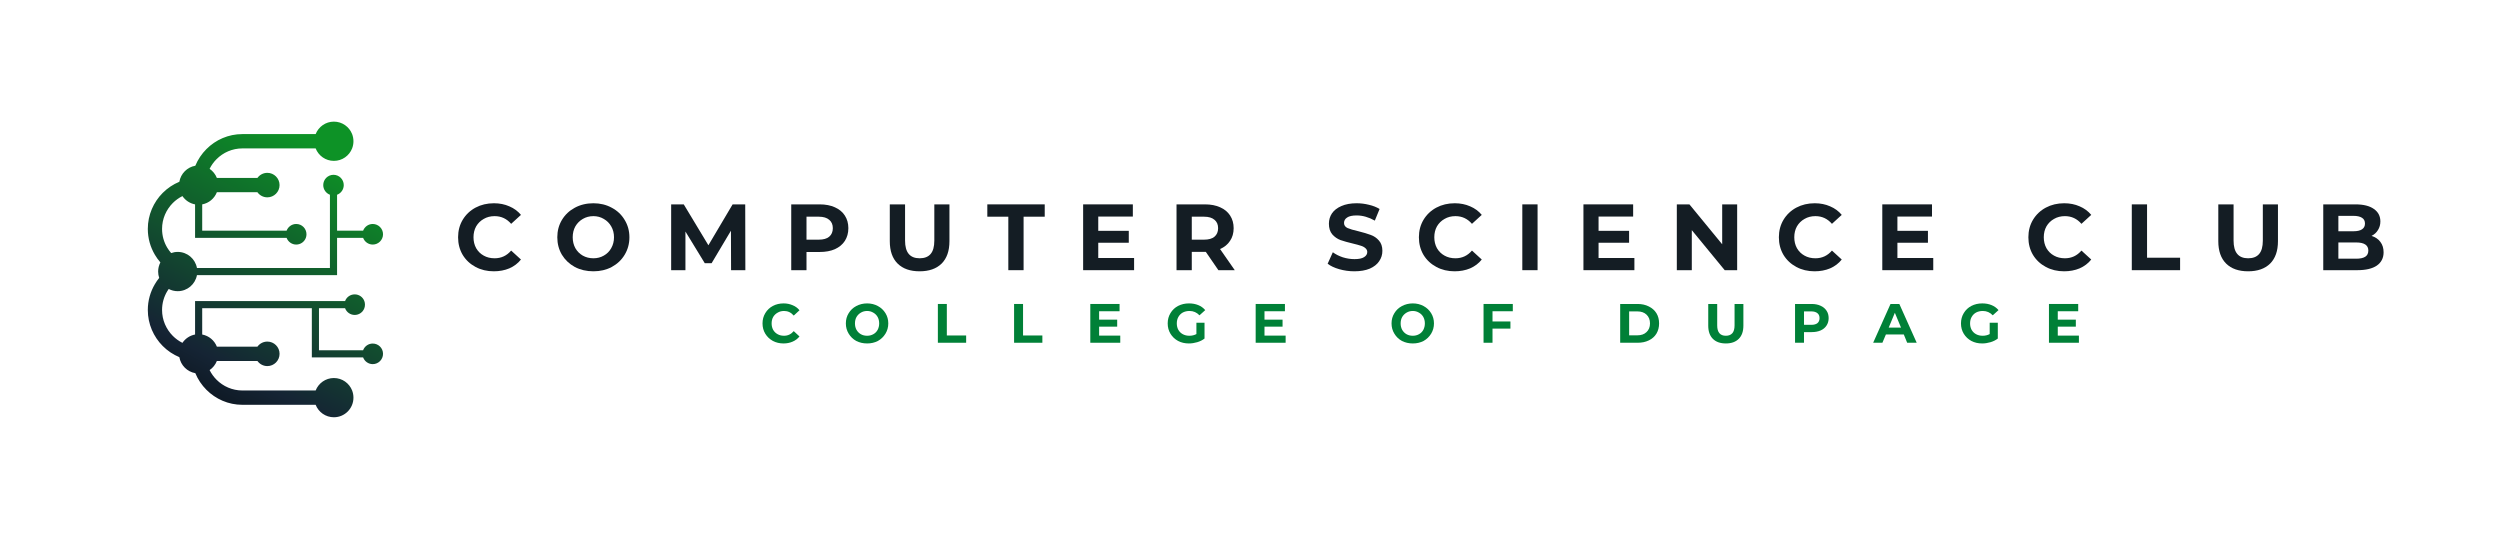 <svg xmlns="http://www.w3.org/2000/svg" xmlns:xlink="http://www.w3.org/1999/xlink" width="372" zoomAndPan="magnify" viewBox="0 0 279 60" height="80" preserveAspectRatio="xMidYMid meet" version="1.0"><defs><g/><clipPath id="de3a60317c"><path d="M 16.496 13.57 L 42.746 13.57 L 42.746 46.57 L 16.496 46.57 Z M 16.496 13.57 " clip-rule="nonzero"/></clipPath><clipPath id="f22eda2820"><path d="M 34.801 39.484 L 34.801 34.398 L 22.566 34.398 L 22.566 37.332 C 23.316 37.473 23.93 37.992 24.203 38.688 L 28.727 38.688 C 28.977 38.344 29.379 38.121 29.836 38.121 C 30.586 38.121 31.199 38.73 31.199 39.484 C 31.199 40.242 30.586 40.855 29.836 40.855 C 29.379 40.855 28.977 40.629 28.727 40.285 L 24.203 40.285 C 24.039 40.699 23.754 41.055 23.391 41.301 C 23.59 41.699 23.852 42.062 24.164 42.375 C 24.902 43.117 25.926 43.578 27.047 43.578 L 35.227 43.578 C 35.547 42.766 36.336 42.188 37.262 42.188 C 38.188 42.188 38.977 42.766 39.297 43.578 C 39.391 43.828 39.445 44.098 39.445 44.379 C 39.445 45.586 38.469 46.566 37.262 46.566 C 36.336 46.566 35.547 45.992 35.227 45.176 L 27.047 45.176 C 25.484 45.176 24.066 44.535 23.039 43.504 C 22.512 42.977 22.086 42.344 21.797 41.645 C 20.891 41.488 20.172 40.77 20.016 39.859 C 19.316 39.566 18.688 39.145 18.16 38.613 C 17.133 37.582 16.496 36.16 16.496 34.594 C 16.496 33.543 16.785 32.555 17.289 31.703 C 17.43 31.461 17.59 31.23 17.766 31.016 C 17.691 30.793 17.648 30.555 17.648 30.305 C 17.648 29.938 17.742 29.59 17.898 29.285 C 17.672 29.023 17.465 28.738 17.289 28.438 C 16.785 27.59 16.496 26.602 16.496 25.547 C 16.496 23.98 17.133 22.559 18.16 21.527 C 18.688 21 19.316 20.574 20.016 20.285 C 20.172 19.375 20.891 18.652 21.797 18.496 C 22.086 17.797 22.512 17.164 23.039 16.637 C 24.066 15.605 25.484 14.965 27.047 14.965 L 35.227 14.965 C 35.547 14.152 36.336 13.574 37.262 13.574 C 38.188 13.574 38.977 14.152 39.297 14.965 C 39.391 15.215 39.445 15.484 39.445 15.766 C 39.445 16.047 39.391 16.316 39.297 16.562 C 38.977 17.379 38.188 17.953 37.262 17.953 C 36.336 17.953 35.547 17.379 35.227 16.562 L 27.047 16.562 C 25.926 16.562 24.902 17.023 24.164 17.766 C 23.852 18.078 23.59 18.441 23.391 18.84 C 23.754 19.09 24.039 19.441 24.203 19.859 L 28.727 19.859 C 28.977 19.512 29.379 19.289 29.836 19.289 C 30.586 19.289 31.199 19.902 31.199 20.656 C 31.199 21.41 30.586 22.023 29.836 22.023 C 29.379 22.023 28.977 21.801 28.727 21.453 L 24.203 21.453 C 23.93 22.148 23.316 22.672 22.566 22.809 L 22.566 25.746 L 31.984 25.746 C 32.148 25.309 32.566 24.996 33.059 24.996 C 33.691 24.996 34.203 25.508 34.203 26.145 C 34.203 26.285 34.18 26.418 34.133 26.543 C 33.973 26.98 33.551 27.293 33.059 27.293 C 32.566 27.293 32.148 26.98 31.984 26.543 L 21.77 26.543 L 21.77 22.809 C 21.184 22.699 20.68 22.359 20.359 21.883 C 19.961 22.082 19.598 22.344 19.285 22.656 C 18.547 23.398 18.086 24.422 18.086 25.547 C 18.086 26.305 18.293 27.02 18.656 27.629 C 18.785 27.844 18.934 28.051 19.102 28.242 C 19.328 28.16 19.578 28.113 19.832 28.113 C 20.902 28.113 21.793 28.887 21.98 29.906 L 36.82 29.906 L 36.82 21.734 C 36.387 21.57 36.074 21.148 36.074 20.656 C 36.074 20.023 36.586 19.508 37.219 19.508 C 37.852 19.508 38.363 20.023 38.363 20.656 C 38.363 21.148 38.055 21.57 37.617 21.734 L 37.617 25.746 L 40.523 25.746 C 40.688 25.309 41.105 24.996 41.598 24.996 C 42.23 24.996 42.746 25.512 42.746 26.145 C 42.746 26.777 42.23 27.293 41.598 27.293 C 41.105 27.293 40.688 26.98 40.523 26.543 L 37.617 26.543 L 37.617 30.703 L 21.98 30.703 C 21.793 31.723 20.902 32.496 19.832 32.496 C 19.469 32.496 19.129 32.406 18.828 32.25 C 18.766 32.336 18.711 32.426 18.656 32.516 C 18.293 33.125 18.086 33.836 18.086 34.594 C 18.086 35.719 18.547 36.742 19.285 37.484 C 19.598 37.797 19.961 38.062 20.359 38.262 C 20.68 37.785 21.184 37.441 21.77 37.332 L 21.77 33.598 L 38.512 33.598 C 38.672 33.16 39.094 32.852 39.586 32.852 C 40.078 32.852 40.5 33.16 40.66 33.598 C 40.707 33.723 40.73 33.859 40.73 34 C 40.73 34.141 40.707 34.273 40.66 34.398 C 40.5 34.836 40.078 35.148 39.586 35.148 C 39.094 35.148 38.672 34.836 38.512 34.398 L 35.598 34.398 L 35.598 39.086 L 40.523 39.086 C 40.688 38.648 41.105 38.34 41.598 38.34 C 42.23 38.34 42.746 38.852 42.746 39.484 C 42.746 40.121 42.23 40.637 41.598 40.637 C 41.105 40.637 40.688 40.324 40.523 39.887 L 34.801 39.887 Z M 34.801 39.484 " clip-rule="evenodd"/></clipPath><linearGradient x1="1088.807" gradientTransform="matrix(0.004, 0, 0, 0.004, 16.494, 13.575)" y1="9361.585" x2="6356.906" gradientUnits="userSpaceOnUse" y2="-347.95" id="48402a1c8f"><stop stop-opacity="1" stop-color="rgb(1.144%, 1.97%, 2.85%)" offset="0"/><stop stop-opacity="1" stop-color="rgb(1.254%, 2.159%, 3.123%)" offset="0.004"/><stop stop-opacity="1" stop-color="rgb(1.366%, 2.348%, 3.397%)" offset="0.008"/><stop stop-opacity="1" stop-color="rgb(1.476%, 2.538%, 3.67%)" offset="0.012"/><stop stop-opacity="1" stop-color="rgb(1.585%, 2.727%, 3.944%)" offset="0.016"/><stop stop-opacity="1" stop-color="rgb(1.695%, 2.916%, 4.218%)" offset="0.02"/><stop stop-opacity="1" stop-color="rgb(1.805%, 3.105%, 4.492%)" offset="0.023"/><stop stop-opacity="1" stop-color="rgb(1.915%, 3.293%, 4.765%)" offset="0.027"/><stop stop-opacity="1" stop-color="rgb(2.025%, 3.482%, 5.04%)" offset="0.031"/><stop stop-opacity="1" stop-color="rgb(2.135%, 3.671%, 5.313%)" offset="0.035"/><stop stop-opacity="1" stop-color="rgb(2.245%, 3.86%, 5.586%)" offset="0.039"/><stop stop-opacity="1" stop-color="rgb(2.354%, 4.05%, 5.859%)" offset="0.043"/><stop stop-opacity="1" stop-color="rgb(2.466%, 4.239%, 6.134%)" offset="0.047"/><stop stop-opacity="1" stop-color="rgb(2.576%, 4.428%, 6.407%)" offset="0.051"/><stop stop-opacity="1" stop-color="rgb(2.686%, 4.617%, 6.682%)" offset="0.055"/><stop stop-opacity="1" stop-color="rgb(2.795%, 4.807%, 6.955%)" offset="0.059"/><stop stop-opacity="1" stop-color="rgb(2.905%, 4.996%, 7.228%)" offset="0.062"/><stop stop-opacity="1" stop-color="rgb(3.015%, 5.185%, 7.501%)" offset="0.066"/><stop stop-opacity="1" stop-color="rgb(3.125%, 5.374%, 7.776%)" offset="0.07"/><stop stop-opacity="1" stop-color="rgb(3.235%, 5.563%, 8.049%)" offset="0.074"/><stop stop-opacity="1" stop-color="rgb(3.345%, 5.753%, 8.324%)" offset="0.078"/><stop stop-opacity="1" stop-color="rgb(3.455%, 5.942%, 8.597%)" offset="0.082"/><stop stop-opacity="1" stop-color="rgb(3.566%, 6.131%, 8.871%)" offset="0.086"/><stop stop-opacity="1" stop-color="rgb(3.676%, 6.32%, 9.145%)" offset="0.09"/><stop stop-opacity="1" stop-color="rgb(3.786%, 6.509%, 9.418%)" offset="0.094"/><stop stop-opacity="1" stop-color="rgb(3.896%, 6.699%, 9.691%)" offset="0.098"/><stop stop-opacity="1" stop-color="rgb(4.005%, 6.888%, 9.966%)" offset="0.102"/><stop stop-opacity="1" stop-color="rgb(4.115%, 7.077%, 10.239%)" offset="0.105"/><stop stop-opacity="1" stop-color="rgb(4.225%, 7.266%, 10.513%)" offset="0.109"/><stop stop-opacity="1" stop-color="rgb(4.335%, 7.455%, 10.786%)" offset="0.113"/><stop stop-opacity="1" stop-color="rgb(4.445%, 7.645%, 11.061%)" offset="0.117"/><stop stop-opacity="1" stop-color="rgb(4.555%, 7.834%, 11.334%)" offset="0.121"/><stop stop-opacity="1" stop-color="rgb(4.666%, 8.023%, 11.607%)" offset="0.125"/><stop stop-opacity="1" stop-color="rgb(4.776%, 8.212%, 11.88%)" offset="0.129"/><stop stop-opacity="1" stop-color="rgb(4.886%, 8.401%, 12.155%)" offset="0.133"/><stop stop-opacity="1" stop-color="rgb(4.996%, 8.591%, 12.428%)" offset="0.137"/><stop stop-opacity="1" stop-color="rgb(5.106%, 8.78%, 12.703%)" offset="0.141"/><stop stop-opacity="1" stop-color="rgb(5.215%, 8.969%, 12.976%)" offset="0.145"/><stop stop-opacity="1" stop-color="rgb(5.325%, 9.158%, 13.251%)" offset="0.148"/><stop stop-opacity="1" stop-color="rgb(5.435%, 9.348%, 13.524%)" offset="0.152"/><stop stop-opacity="1" stop-color="rgb(5.545%, 9.537%, 13.797%)" offset="0.156"/><stop stop-opacity="1" stop-color="rgb(5.655%, 9.726%, 14.07%)" offset="0.16"/><stop stop-opacity="1" stop-color="rgb(5.766%, 9.915%, 14.345%)" offset="0.164"/><stop stop-opacity="1" stop-color="rgb(5.876%, 10.104%, 14.618%)" offset="0.168"/><stop stop-opacity="1" stop-color="rgb(5.986%, 10.294%, 14.893%)" offset="0.172"/><stop stop-opacity="1" stop-color="rgb(6.096%, 10.483%, 15.166%)" offset="0.176"/><stop stop-opacity="1" stop-color="rgb(6.206%, 10.672%, 15.44%)" offset="0.18"/><stop stop-opacity="1" stop-color="rgb(6.316%, 10.861%, 15.714%)" offset="0.184"/><stop stop-opacity="1" stop-color="rgb(6.425%, 11.05%, 15.987%)" offset="0.188"/><stop stop-opacity="1" stop-color="rgb(6.535%, 11.24%, 16.26%)" offset="0.191"/><stop stop-opacity="1" stop-color="rgb(6.645%, 11.429%, 16.534%)" offset="0.195"/><stop stop-opacity="1" stop-color="rgb(6.755%, 11.618%, 16.808%)" offset="0.199"/><stop stop-opacity="1" stop-color="rgb(6.866%, 11.807%, 17.082%)" offset="0.203"/><stop stop-opacity="1" stop-color="rgb(6.976%, 11.995%, 17.355%)" offset="0.207"/><stop stop-opacity="1" stop-color="rgb(7.086%, 12.184%, 17.63%)" offset="0.211"/><stop stop-opacity="1" stop-color="rgb(7.196%, 12.373%, 17.903%)" offset="0.215"/><stop stop-opacity="1" stop-color="rgb(7.306%, 12.563%, 18.176%)" offset="0.219"/><stop stop-opacity="1" stop-color="rgb(7.416%, 12.752%, 18.449%)" offset="0.223"/><stop stop-opacity="1" stop-color="rgb(7.526%, 12.941%, 18.724%)" offset="0.227"/><stop stop-opacity="1" stop-color="rgb(7.635%, 13.13%, 18.997%)" offset="0.23"/><stop stop-opacity="1" stop-color="rgb(7.745%, 13.319%, 19.272%)" offset="0.234"/><stop stop-opacity="1" stop-color="rgb(7.855%, 13.509%, 19.545%)" offset="0.238"/><stop stop-opacity="1" stop-color="rgb(7.967%, 13.698%, 19.82%)" offset="0.242"/><stop stop-opacity="1" stop-color="rgb(8.076%, 13.887%, 20.093%)" offset="0.246"/><stop stop-opacity="1" stop-color="rgb(8.186%, 14.076%, 20.366%)" offset="0.25"/><stop stop-opacity="1" stop-color="rgb(8.173%, 14.354%, 20.348%)" offset="0.254"/><stop stop-opacity="1" stop-color="rgb(8.16%, 14.633%, 20.331%)" offset="0.258"/><stop stop-opacity="1" stop-color="rgb(8.141%, 14.917%, 20.294%)" offset="0.262"/><stop stop-opacity="1" stop-color="rgb(8.121%, 15.202%, 20.259%)" offset="0.266"/><stop stop-opacity="1" stop-color="rgb(8.099%, 15.486%, 20.222%)" offset="0.27"/><stop stop-opacity="1" stop-color="rgb(8.08%, 15.77%, 20.186%)" offset="0.273"/><stop stop-opacity="1" stop-color="rgb(8.058%, 16.054%, 20.149%)" offset="0.277"/><stop stop-opacity="1" stop-color="rgb(8.038%, 16.339%, 20.114%)" offset="0.281"/><stop stop-opacity="1" stop-color="rgb(8.017%, 16.623%, 20.078%)" offset="0.285"/><stop stop-opacity="1" stop-color="rgb(7.997%, 16.907%, 20.042%)" offset="0.289"/><stop stop-opacity="1" stop-color="rgb(7.977%, 17.191%, 20.006%)" offset="0.293"/><stop stop-opacity="1" stop-color="rgb(7.957%, 17.476%, 19.969%)" offset="0.297"/><stop stop-opacity="1" stop-color="rgb(7.936%, 17.76%, 19.933%)" offset="0.301"/><stop stop-opacity="1" stop-color="rgb(7.916%, 18.044%, 19.897%)" offset="0.305"/><stop stop-opacity="1" stop-color="rgb(7.895%, 18.327%, 19.861%)" offset="0.309"/><stop stop-opacity="1" stop-color="rgb(7.875%, 18.613%, 19.824%)" offset="0.312"/><stop stop-opacity="1" stop-color="rgb(7.854%, 18.896%, 19.788%)" offset="0.316"/><stop stop-opacity="1" stop-color="rgb(7.834%, 19.18%, 19.753%)" offset="0.32"/><stop stop-opacity="1" stop-color="rgb(7.814%, 19.464%, 19.716%)" offset="0.324"/><stop stop-opacity="1" stop-color="rgb(7.794%, 19.749%, 19.679%)" offset="0.328"/><stop stop-opacity="1" stop-color="rgb(7.773%, 20.033%, 19.643%)" offset="0.332"/><stop stop-opacity="1" stop-color="rgb(7.753%, 20.317%, 19.608%)" offset="0.336"/><stop stop-opacity="1" stop-color="rgb(7.732%, 20.601%, 19.571%)" offset="0.34"/><stop stop-opacity="1" stop-color="rgb(7.712%, 20.886%, 19.536%)" offset="0.344"/><stop stop-opacity="1" stop-color="rgb(7.692%, 21.17%, 19.499%)" offset="0.348"/><stop stop-opacity="1" stop-color="rgb(7.672%, 21.454%, 19.463%)" offset="0.352"/><stop stop-opacity="1" stop-color="rgb(7.651%, 21.738%, 19.426%)" offset="0.355"/><stop stop-opacity="1" stop-color="rgb(7.631%, 22.023%, 19.391%)" offset="0.359"/><stop stop-opacity="1" stop-color="rgb(7.61%, 22.307%, 19.354%)" offset="0.363"/><stop stop-opacity="1" stop-color="rgb(7.59%, 22.591%, 19.318%)" offset="0.367"/><stop stop-opacity="1" stop-color="rgb(7.568%, 22.874%, 19.281%)" offset="0.371"/><stop stop-opacity="1" stop-color="rgb(7.549%, 23.16%, 19.246%)" offset="0.375"/><stop stop-opacity="1" stop-color="rgb(7.529%, 23.444%, 19.209%)" offset="0.379"/><stop stop-opacity="1" stop-color="rgb(7.509%, 23.727%, 19.173%)" offset="0.383"/><stop stop-opacity="1" stop-color="rgb(7.487%, 24.011%, 19.136%)" offset="0.387"/><stop stop-opacity="1" stop-color="rgb(7.468%, 24.297%, 19.101%)" offset="0.391"/><stop stop-opacity="1" stop-color="rgb(7.446%, 24.58%, 19.064%)" offset="0.395"/><stop stop-opacity="1" stop-color="rgb(7.426%, 24.864%, 19.029%)" offset="0.398"/><stop stop-opacity="1" stop-color="rgb(7.405%, 25.148%, 18.993%)" offset="0.402"/><stop stop-opacity="1" stop-color="rgb(7.385%, 25.433%, 18.956%)" offset="0.406"/><stop stop-opacity="1" stop-color="rgb(7.365%, 25.717%, 18.919%)" offset="0.41"/><stop stop-opacity="1" stop-color="rgb(7.346%, 26.001%, 18.884%)" offset="0.414"/><stop stop-opacity="1" stop-color="rgb(7.324%, 26.285%, 18.848%)" offset="0.418"/><stop stop-opacity="1" stop-color="rgb(7.304%, 26.57%, 18.811%)" offset="0.422"/><stop stop-opacity="1" stop-color="rgb(7.283%, 26.854%, 18.774%)" offset="0.426"/><stop stop-opacity="1" stop-color="rgb(7.263%, 27.138%, 18.739%)" offset="0.43"/><stop stop-opacity="1" stop-color="rgb(7.243%, 27.422%, 18.703%)" offset="0.434"/><stop stop-opacity="1" stop-color="rgb(7.224%, 27.707%, 18.668%)" offset="0.438"/><stop stop-opacity="1" stop-color="rgb(7.202%, 27.991%, 18.631%)" offset="0.441"/><stop stop-opacity="1" stop-color="rgb(7.182%, 28.275%, 18.594%)" offset="0.445"/><stop stop-opacity="1" stop-color="rgb(7.161%, 28.558%, 18.558%)" offset="0.449"/><stop stop-opacity="1" stop-color="rgb(7.141%, 28.844%, 18.523%)" offset="0.453"/><stop stop-opacity="1" stop-color="rgb(7.12%, 29.128%, 18.486%)" offset="0.457"/><stop stop-opacity="1" stop-color="rgb(7.1%, 29.411%, 18.449%)" offset="0.461"/><stop stop-opacity="1" stop-color="rgb(7.08%, 29.695%, 18.413%)" offset="0.465"/><stop stop-opacity="1" stop-color="rgb(7.06%, 29.98%, 18.378%)" offset="0.469"/><stop stop-opacity="1" stop-color="rgb(7.039%, 30.264%, 18.341%)" offset="0.473"/><stop stop-opacity="1" stop-color="rgb(7.019%, 30.548%, 18.304%)" offset="0.477"/><stop stop-opacity="1" stop-color="rgb(6.998%, 30.832%, 18.268%)" offset="0.48"/><stop stop-opacity="1" stop-color="rgb(6.978%, 31.117%, 18.233%)" offset="0.484"/><stop stop-opacity="1" stop-color="rgb(6.956%, 31.401%, 18.196%)" offset="0.488"/><stop stop-opacity="1" stop-color="rgb(6.937%, 31.685%, 18.161%)" offset="0.492"/><stop stop-opacity="1" stop-color="rgb(6.917%, 31.969%, 18.124%)" offset="0.496"/><stop stop-opacity="1" stop-color="rgb(6.897%, 32.254%, 18.088%)" offset="0.5"/><stop stop-opacity="1" stop-color="rgb(6.876%, 32.538%, 18.051%)" offset="0.504"/><stop stop-opacity="1" stop-color="rgb(6.856%, 32.822%, 18.016%)" offset="0.508"/><stop stop-opacity="1" stop-color="rgb(6.834%, 33.105%, 17.979%)" offset="0.512"/><stop stop-opacity="1" stop-color="rgb(6.815%, 33.391%, 17.943%)" offset="0.516"/><stop stop-opacity="1" stop-color="rgb(6.795%, 33.675%, 17.906%)" offset="0.52"/><stop stop-opacity="1" stop-color="rgb(6.775%, 33.958%, 17.871%)" offset="0.523"/><stop stop-opacity="1" stop-color="rgb(6.754%, 34.242%, 17.834%)" offset="0.527"/><stop stop-opacity="1" stop-color="rgb(6.734%, 34.528%, 17.798%)" offset="0.531"/><stop stop-opacity="1" stop-color="rgb(6.712%, 34.811%, 17.761%)" offset="0.535"/><stop stop-opacity="1" stop-color="rgb(6.693%, 35.095%, 17.726%)" offset="0.539"/><stop stop-opacity="1" stop-color="rgb(6.671%, 35.379%, 17.69%)" offset="0.543"/><stop stop-opacity="1" stop-color="rgb(6.651%, 35.663%, 17.654%)" offset="0.547"/><stop stop-opacity="1" stop-color="rgb(6.631%, 35.947%, 17.618%)" offset="0.551"/><stop stop-opacity="1" stop-color="rgb(6.612%, 36.232%, 17.581%)" offset="0.555"/><stop stop-opacity="1" stop-color="rgb(6.59%, 36.516%, 17.545%)" offset="0.559"/><stop stop-opacity="1" stop-color="rgb(6.57%, 36.8%, 17.509%)" offset="0.562"/><stop stop-opacity="1" stop-color="rgb(6.549%, 37.083%, 17.473%)" offset="0.566"/><stop stop-opacity="1" stop-color="rgb(6.529%, 37.369%, 17.436%)" offset="0.57"/><stop stop-opacity="1" stop-color="rgb(6.508%, 37.653%, 17.4%)" offset="0.574"/><stop stop-opacity="1" stop-color="rgb(6.488%, 37.936%, 17.365%)" offset="0.578"/><stop stop-opacity="1" stop-color="rgb(6.468%, 38.22%, 17.328%)" offset="0.582"/><stop stop-opacity="1" stop-color="rgb(6.448%, 38.506%, 17.291%)" offset="0.586"/><stop stop-opacity="1" stop-color="rgb(6.427%, 38.789%, 17.255%)" offset="0.59"/><stop stop-opacity="1" stop-color="rgb(6.407%, 39.073%, 17.22%)" offset="0.594"/><stop stop-opacity="1" stop-color="rgb(6.386%, 39.357%, 17.183%)" offset="0.598"/><stop stop-opacity="1" stop-color="rgb(6.366%, 39.642%, 17.148%)" offset="0.602"/><stop stop-opacity="1" stop-color="rgb(6.345%, 39.926%, 17.111%)" offset="0.605"/><stop stop-opacity="1" stop-color="rgb(6.325%, 40.21%, 17.075%)" offset="0.609"/><stop stop-opacity="1" stop-color="rgb(6.305%, 40.494%, 17.038%)" offset="0.613"/><stop stop-opacity="1" stop-color="rgb(6.285%, 40.779%, 17.003%)" offset="0.617"/><stop stop-opacity="1" stop-color="rgb(6.264%, 41.063%, 16.966%)" offset="0.621"/><stop stop-opacity="1" stop-color="rgb(6.244%, 41.347%, 16.93%)" offset="0.625"/><stop stop-opacity="1" stop-color="rgb(6.223%, 41.631%, 16.893%)" offset="0.629"/><stop stop-opacity="1" stop-color="rgb(6.203%, 41.916%, 16.858%)" offset="0.633"/><stop stop-opacity="1" stop-color="rgb(6.183%, 42.2%, 16.821%)" offset="0.637"/><stop stop-opacity="1" stop-color="rgb(6.163%, 42.484%, 16.785%)" offset="0.641"/><stop stop-opacity="1" stop-color="rgb(6.142%, 42.767%, 16.748%)" offset="0.645"/><stop stop-opacity="1" stop-color="rgb(6.122%, 43.053%, 16.713%)" offset="0.648"/><stop stop-opacity="1" stop-color="rgb(6.1%, 43.336%, 16.676%)" offset="0.652"/><stop stop-opacity="1" stop-color="rgb(6.081%, 43.62%, 16.641%)" offset="0.656"/><stop stop-opacity="1" stop-color="rgb(6.059%, 43.904%, 16.605%)" offset="0.66"/><stop stop-opacity="1" stop-color="rgb(6.039%, 44.189%, 16.568%)" offset="0.664"/><stop stop-opacity="1" stop-color="rgb(6.02%, 44.473%, 16.531%)" offset="0.668"/><stop stop-opacity="1" stop-color="rgb(6%, 44.757%, 16.496%)" offset="0.672"/><stop stop-opacity="1" stop-color="rgb(5.978%, 45.041%, 16.46%)" offset="0.676"/><stop stop-opacity="1" stop-color="rgb(5.959%, 45.326%, 16.423%)" offset="0.68"/><stop stop-opacity="1" stop-color="rgb(5.937%, 45.61%, 16.386%)" offset="0.684"/><stop stop-opacity="1" stop-color="rgb(5.917%, 45.894%, 16.351%)" offset="0.688"/><stop stop-opacity="1" stop-color="rgb(5.896%, 46.178%, 16.315%)" offset="0.691"/><stop stop-opacity="1" stop-color="rgb(5.876%, 46.463%, 16.28%)" offset="0.695"/><stop stop-opacity="1" stop-color="rgb(5.856%, 46.747%, 16.243%)" offset="0.699"/><stop stop-opacity="1" stop-color="rgb(5.836%, 47.031%, 16.206%)" offset="0.703"/><stop stop-opacity="1" stop-color="rgb(5.815%, 47.314%, 16.17%)" offset="0.707"/><stop stop-opacity="1" stop-color="rgb(5.795%, 47.6%, 16.135%)" offset="0.711"/><stop stop-opacity="1" stop-color="rgb(5.774%, 47.884%, 16.098%)" offset="0.715"/><stop stop-opacity="1" stop-color="rgb(5.754%, 48.167%, 16.061%)" offset="0.719"/><stop stop-opacity="1" stop-color="rgb(5.734%, 48.451%, 16.025%)" offset="0.723"/><stop stop-opacity="1" stop-color="rgb(5.714%, 48.737%, 15.99%)" offset="0.727"/><stop stop-opacity="1" stop-color="rgb(5.693%, 49.02%, 15.953%)" offset="0.73"/><stop stop-opacity="1" stop-color="rgb(5.673%, 49.304%, 15.916%)" offset="0.734"/><stop stop-opacity="1" stop-color="rgb(5.652%, 49.588%, 15.88%)" offset="0.738"/><stop stop-opacity="1" stop-color="rgb(5.632%, 49.873%, 15.845%)" offset="0.742"/><stop stop-opacity="1" stop-color="rgb(5.611%, 50.157%, 15.808%)" offset="0.746"/><stop stop-opacity="1" stop-color="rgb(5.591%, 50.441%, 15.773%)" offset="0.75"/><stop stop-opacity="1" stop-color="rgb(5.571%, 50.725%, 15.736%)" offset="0.754"/><stop stop-opacity="1" stop-color="rgb(5.551%, 51.01%, 15.7%)" offset="0.758"/><stop stop-opacity="1" stop-color="rgb(5.53%, 51.294%, 15.663%)" offset="0.762"/><stop stop-opacity="1" stop-color="rgb(5.51%, 51.578%, 15.628%)" offset="0.766"/><stop stop-opacity="1" stop-color="rgb(5.489%, 51.862%, 15.591%)" offset="0.77"/><stop stop-opacity="1" stop-color="rgb(5.469%, 52.147%, 15.555%)" offset="0.773"/><stop stop-opacity="1" stop-color="rgb(5.447%, 52.431%, 15.518%)" offset="0.777"/><stop stop-opacity="1" stop-color="rgb(5.428%, 52.715%, 15.483%)" offset="0.781"/><stop stop-opacity="1" stop-color="rgb(5.408%, 52.998%, 15.446%)" offset="0.785"/><stop stop-opacity="1" stop-color="rgb(5.388%, 53.284%, 15.41%)" offset="0.789"/><stop stop-opacity="1" stop-color="rgb(5.367%, 53.568%, 15.373%)" offset="0.793"/><stop stop-opacity="1" stop-color="rgb(5.347%, 53.851%, 15.338%)" offset="0.797"/><stop stop-opacity="1" stop-color="rgb(5.325%, 54.135%, 15.302%)" offset="0.801"/><stop stop-opacity="1" stop-color="rgb(5.305%, 54.42%, 15.266%)" offset="0.805"/><stop stop-opacity="1" stop-color="rgb(5.286%, 54.704%, 15.23%)" offset="0.809"/><stop stop-opacity="1" stop-color="rgb(5.266%, 54.988%, 15.193%)" offset="0.812"/><stop stop-opacity="1" stop-color="rgb(5.244%, 55.272%, 15.157%)" offset="0.816"/><stop stop-opacity="1" stop-color="rgb(5.225%, 55.557%, 15.121%)" offset="0.82"/><stop stop-opacity="1" stop-color="rgb(5.203%, 55.841%, 15.085%)" offset="0.824"/><stop stop-opacity="1" stop-color="rgb(5.183%, 56.125%, 15.048%)" offset="0.828"/><stop stop-opacity="1" stop-color="rgb(5.162%, 56.409%, 15.012%)" offset="0.832"/><stop stop-opacity="1" stop-color="rgb(5.142%, 56.694%, 14.977%)" offset="0.836"/><stop stop-opacity="1" stop-color="rgb(5.122%, 56.978%, 14.94%)" offset="0.84"/><stop stop-opacity="1" stop-color="rgb(5.103%, 57.262%, 14.903%)" offset="0.844"/><stop stop-opacity="1" stop-color="rgb(5.101%, 57.28%, 14.9%)" offset="0.875"/><stop stop-opacity="1" stop-color="rgb(5.099%, 57.3%, 14.899%)" offset="1"/></linearGradient></defs><g clip-path="url(#de3a60317c)"><g clip-path="url(#f22eda2820)"><path fill="url(#48402a1c8f)" d="M 16.496 13.574 L 16.496 46.566 L 42.746 46.566 L 42.746 13.574 Z M 16.496 13.574 " fill-rule="nonzero"/></g></g><g fill="#141d24" fill-opacity="1"><g transform="translate(50.717, 30.152)"><g><path d="M 4.391 0.125 C 3.641 0.125 2.961 -0.035 2.359 -0.359 C 1.754 -0.68 1.273 -1.129 0.922 -1.703 C 0.578 -2.285 0.406 -2.941 0.406 -3.672 C 0.406 -4.398 0.578 -5.051 0.922 -5.625 C 1.273 -6.207 1.754 -6.66 2.359 -6.984 C 2.961 -7.305 3.645 -7.469 4.406 -7.469 C 5.039 -7.469 5.613 -7.352 6.125 -7.125 C 6.645 -6.906 7.078 -6.586 7.422 -6.172 L 6.328 -5.172 C 5.836 -5.742 5.223 -6.031 4.484 -6.031 C 4.023 -6.031 3.617 -5.926 3.266 -5.719 C 2.91 -5.52 2.629 -5.242 2.422 -4.891 C 2.223 -4.535 2.125 -4.129 2.125 -3.672 C 2.125 -3.223 2.223 -2.816 2.422 -2.453 C 2.629 -2.098 2.91 -1.82 3.266 -1.625 C 3.617 -1.426 4.023 -1.328 4.484 -1.328 C 5.223 -1.328 5.836 -1.613 6.328 -2.188 L 7.422 -1.188 C 7.078 -0.758 6.645 -0.43 6.125 -0.203 C 5.602 0.016 5.023 0.125 4.391 0.125 Z M 4.391 0.125 "/></g></g></g><g fill="#141d24" fill-opacity="1"><g transform="translate(61.789, 30.152)"><g><path d="M 4.438 0.125 C 3.664 0.125 2.973 -0.035 2.359 -0.359 C 1.754 -0.691 1.273 -1.145 0.922 -1.719 C 0.578 -2.301 0.406 -2.953 0.406 -3.672 C 0.406 -4.391 0.578 -5.035 0.922 -5.609 C 1.273 -6.191 1.754 -6.645 2.359 -6.969 C 2.973 -7.301 3.664 -7.469 4.438 -7.469 C 5.195 -7.469 5.879 -7.301 6.484 -6.969 C 7.098 -6.645 7.578 -6.191 7.922 -5.609 C 8.273 -5.035 8.453 -4.391 8.453 -3.672 C 8.453 -2.953 8.273 -2.301 7.922 -1.719 C 7.578 -1.145 7.098 -0.691 6.484 -0.359 C 5.879 -0.035 5.195 0.125 4.438 0.125 Z M 4.438 -1.328 C 4.863 -1.328 5.25 -1.426 5.594 -1.625 C 5.945 -1.82 6.223 -2.098 6.422 -2.453 C 6.629 -2.816 6.734 -3.223 6.734 -3.672 C 6.734 -4.129 6.629 -4.535 6.422 -4.891 C 6.223 -5.242 5.945 -5.52 5.594 -5.719 C 5.25 -5.926 4.863 -6.031 4.438 -6.031 C 4 -6.031 3.602 -5.926 3.25 -5.719 C 2.906 -5.52 2.629 -5.242 2.422 -4.891 C 2.223 -4.535 2.125 -4.129 2.125 -3.672 C 2.125 -3.223 2.223 -2.816 2.422 -2.453 C 2.629 -2.098 2.906 -1.82 3.25 -1.625 C 3.602 -1.426 4 -1.328 4.438 -1.328 Z M 4.438 -1.328 "/></g></g></g><g fill="#141d24" fill-opacity="1"><g transform="translate(74.026, 30.152)"><g><path d="M 7.562 0 L 7.547 -4.406 L 5.391 -0.781 L 4.625 -0.781 L 2.469 -4.312 L 2.469 0 L 0.875 0 L 0.875 -7.344 L 2.281 -7.344 L 5.031 -2.781 L 7.734 -7.344 L 9.141 -7.344 L 9.156 0 Z M 7.562 0 "/></g></g></g><g fill="#141d24" fill-opacity="1"><g transform="translate(87.427, 30.152)"><g><path d="M 4.047 -7.344 C 4.703 -7.344 5.27 -7.234 5.75 -7.016 C 6.227 -6.805 6.598 -6.5 6.859 -6.094 C 7.117 -5.695 7.25 -5.227 7.25 -4.688 C 7.25 -4.145 7.117 -3.672 6.859 -3.266 C 6.598 -2.867 6.227 -2.562 5.75 -2.344 C 5.27 -2.133 4.703 -2.031 4.047 -2.031 L 2.578 -2.031 L 2.578 0 L 0.875 0 L 0.875 -7.344 Z M 3.953 -3.406 C 4.461 -3.406 4.848 -3.516 5.109 -3.734 C 5.379 -3.961 5.516 -4.281 5.516 -4.688 C 5.516 -5.094 5.379 -5.406 5.109 -5.625 C 4.848 -5.852 4.461 -5.969 3.953 -5.969 L 2.578 -5.969 L 2.578 -3.406 Z M 3.953 -3.406 "/></g></g></g><g fill="#141d24" fill-opacity="1"><g transform="translate(98.489, 30.152)"><g><path d="M 4.141 0.125 C 3.086 0.125 2.27 -0.16 1.688 -0.734 C 1.102 -1.316 0.812 -2.148 0.812 -3.234 L 0.812 -7.344 L 2.516 -7.344 L 2.516 -3.297 C 2.516 -1.984 3.055 -1.328 4.141 -1.328 C 4.68 -1.328 5.086 -1.484 5.359 -1.797 C 5.641 -2.117 5.781 -2.617 5.781 -3.297 L 5.781 -7.344 L 7.469 -7.344 L 7.469 -3.234 C 7.469 -2.148 7.176 -1.316 6.594 -0.734 C 6.008 -0.16 5.191 0.125 4.141 0.125 Z M 4.141 0.125 "/></g></g></g><g fill="#141d24" fill-opacity="1"><g transform="translate(110.138, 30.152)"><g><path d="M 2.391 -5.969 L 0.047 -5.969 L 0.047 -7.344 L 6.453 -7.344 L 6.453 -5.969 L 4.094 -5.969 L 4.094 0 L 2.391 0 Z M 2.391 -5.969 "/></g></g></g><g fill="#141d24" fill-opacity="1"><g transform="translate(120.003, 30.152)"><g><path d="M 6.562 -1.359 L 6.562 0 L 0.875 0 L 0.875 -7.344 L 6.422 -7.344 L 6.422 -5.984 L 2.562 -5.984 L 2.562 -4.391 L 5.969 -4.391 L 5.969 -3.062 L 2.562 -3.062 L 2.562 -1.359 Z M 6.562 -1.359 "/></g></g></g><g fill="#141d24" fill-opacity="1"><g transform="translate(130.425, 30.152)"><g><path d="M 5.547 0 L 4.141 -2.047 L 2.578 -2.047 L 2.578 0 L 0.875 0 L 0.875 -7.344 L 4.047 -7.344 C 4.703 -7.344 5.27 -7.234 5.75 -7.016 C 6.227 -6.805 6.598 -6.5 6.859 -6.094 C 7.117 -5.695 7.25 -5.227 7.25 -4.688 C 7.25 -4.133 7.113 -3.66 6.844 -3.266 C 6.582 -2.867 6.211 -2.566 5.734 -2.359 L 7.375 0 Z M 5.516 -4.688 C 5.516 -5.094 5.379 -5.406 5.109 -5.625 C 4.848 -5.852 4.461 -5.969 3.953 -5.969 L 2.578 -5.969 L 2.578 -3.406 L 3.953 -3.406 C 4.461 -3.406 4.848 -3.516 5.109 -3.734 C 5.379 -3.961 5.516 -4.281 5.516 -4.688 Z M 5.516 -4.688 "/></g></g></g><g fill="#141d24" fill-opacity="1"><g transform="translate(141.518, 30.152)"><g/></g></g><g fill="#141d24" fill-opacity="1"><g transform="translate(147.868, 30.152)"><g><path d="M 3.281 0.125 C 2.707 0.125 2.145 0.047 1.594 -0.109 C 1.051 -0.266 0.617 -0.469 0.297 -0.719 L 0.875 -2 C 1.188 -1.77 1.555 -1.582 1.984 -1.438 C 2.422 -1.301 2.859 -1.234 3.297 -1.234 C 3.773 -1.234 4.129 -1.305 4.359 -1.453 C 4.598 -1.598 4.719 -1.789 4.719 -2.031 C 4.719 -2.195 4.648 -2.336 4.516 -2.453 C 4.379 -2.578 4.203 -2.672 3.984 -2.734 C 3.773 -2.805 3.488 -2.883 3.125 -2.969 C 2.562 -3.102 2.098 -3.234 1.734 -3.359 C 1.379 -3.492 1.07 -3.707 0.812 -4 C 0.562 -4.301 0.438 -4.695 0.438 -5.188 C 0.438 -5.613 0.551 -6 0.781 -6.344 C 1.02 -6.688 1.367 -6.957 1.828 -7.156 C 2.297 -7.363 2.863 -7.469 3.531 -7.469 C 4 -7.469 4.457 -7.41 4.906 -7.297 C 5.363 -7.191 5.758 -7.035 6.094 -6.828 L 5.562 -5.531 C 4.883 -5.914 4.207 -6.109 3.531 -6.109 C 3.051 -6.109 2.695 -6.031 2.469 -5.875 C 2.238 -5.727 2.125 -5.523 2.125 -5.266 C 2.125 -5.016 2.254 -4.828 2.516 -4.703 C 2.785 -4.586 3.191 -4.469 3.734 -4.344 C 4.285 -4.207 4.738 -4.07 5.094 -3.938 C 5.457 -3.812 5.766 -3.602 6.016 -3.312 C 6.273 -3.031 6.406 -2.645 6.406 -2.156 C 6.406 -1.727 6.285 -1.344 6.047 -1 C 5.816 -0.656 5.469 -0.379 5 -0.172 C 4.531 0.023 3.957 0.125 3.281 0.125 Z M 3.281 0.125 "/></g></g></g><g fill="#141d24" fill-opacity="1"><g transform="translate(157.943, 30.152)"><g><path d="M 4.391 0.125 C 3.641 0.125 2.961 -0.035 2.359 -0.359 C 1.754 -0.68 1.273 -1.129 0.922 -1.703 C 0.578 -2.285 0.406 -2.941 0.406 -3.672 C 0.406 -4.398 0.578 -5.051 0.922 -5.625 C 1.273 -6.207 1.754 -6.66 2.359 -6.984 C 2.961 -7.305 3.645 -7.469 4.406 -7.469 C 5.039 -7.469 5.613 -7.352 6.125 -7.125 C 6.645 -6.906 7.078 -6.586 7.422 -6.172 L 6.328 -5.172 C 5.836 -5.742 5.223 -6.031 4.484 -6.031 C 4.023 -6.031 3.617 -5.926 3.266 -5.719 C 2.91 -5.52 2.629 -5.242 2.422 -4.891 C 2.223 -4.535 2.125 -4.129 2.125 -3.672 C 2.125 -3.223 2.223 -2.816 2.422 -2.453 C 2.629 -2.098 2.91 -1.82 3.266 -1.625 C 3.617 -1.426 4.023 -1.328 4.484 -1.328 C 5.223 -1.328 5.836 -1.613 6.328 -2.188 L 7.422 -1.188 C 7.078 -0.758 6.645 -0.43 6.125 -0.203 C 5.602 0.016 5.023 0.125 4.391 0.125 Z M 4.391 0.125 "/></g></g></g><g fill="#141d24" fill-opacity="1"><g transform="translate(169.015, 30.152)"><g><path d="M 0.875 -7.344 L 2.578 -7.344 L 2.578 0 L 0.875 0 Z M 0.875 -7.344 "/></g></g></g><g fill="#141d24" fill-opacity="1"><g transform="translate(175.837, 30.152)"><g><path d="M 6.562 -1.359 L 6.562 0 L 0.875 0 L 0.875 -7.344 L 6.422 -7.344 L 6.422 -5.984 L 2.562 -5.984 L 2.562 -4.391 L 5.969 -4.391 L 5.969 -3.062 L 2.562 -3.062 L 2.562 -1.359 Z M 6.562 -1.359 "/></g></g></g><g fill="#141d24" fill-opacity="1"><g transform="translate(186.258, 30.152)"><g><path d="M 7.609 -7.344 L 7.609 0 L 6.219 0 L 2.547 -4.469 L 2.547 0 L 0.875 0 L 0.875 -7.344 L 2.281 -7.344 L 5.938 -2.891 L 5.938 -7.344 Z M 7.609 -7.344 "/></g></g></g><g fill="#141d24" fill-opacity="1"><g transform="translate(198.117, 30.152)"><g><path d="M 4.391 0.125 C 3.641 0.125 2.961 -0.035 2.359 -0.359 C 1.754 -0.68 1.273 -1.129 0.922 -1.703 C 0.578 -2.285 0.406 -2.941 0.406 -3.672 C 0.406 -4.398 0.578 -5.051 0.922 -5.625 C 1.273 -6.207 1.754 -6.66 2.359 -6.984 C 2.961 -7.305 3.645 -7.469 4.406 -7.469 C 5.039 -7.469 5.613 -7.352 6.125 -7.125 C 6.645 -6.906 7.078 -6.586 7.422 -6.172 L 6.328 -5.172 C 5.836 -5.742 5.223 -6.031 4.484 -6.031 C 4.023 -6.031 3.617 -5.926 3.266 -5.719 C 2.91 -5.52 2.629 -5.242 2.422 -4.891 C 2.223 -4.535 2.125 -4.129 2.125 -3.672 C 2.125 -3.223 2.223 -2.816 2.422 -2.453 C 2.629 -2.098 2.91 -1.82 3.266 -1.625 C 3.617 -1.426 4.023 -1.328 4.484 -1.328 C 5.223 -1.328 5.836 -1.613 6.328 -2.188 L 7.422 -1.188 C 7.078 -0.758 6.645 -0.43 6.125 -0.203 C 5.602 0.016 5.023 0.125 4.391 0.125 Z M 4.391 0.125 "/></g></g></g><g fill="#141d24" fill-opacity="1"><g transform="translate(209.189, 30.152)"><g><path d="M 6.562 -1.359 L 6.562 0 L 0.875 0 L 0.875 -7.344 L 6.422 -7.344 L 6.422 -5.984 L 2.562 -5.984 L 2.562 -4.391 L 5.969 -4.391 L 5.969 -3.062 L 2.562 -3.062 L 2.562 -1.359 Z M 6.562 -1.359 "/></g></g></g><g fill="#141d24" fill-opacity="1"><g transform="translate(219.611, 30.152)"><g/></g></g><g fill="#141d24" fill-opacity="1"><g transform="translate(225.961, 30.152)"><g><path d="M 4.391 0.125 C 3.641 0.125 2.961 -0.035 2.359 -0.359 C 1.754 -0.68 1.273 -1.129 0.922 -1.703 C 0.578 -2.285 0.406 -2.941 0.406 -3.672 C 0.406 -4.398 0.578 -5.051 0.922 -5.625 C 1.273 -6.207 1.754 -6.66 2.359 -6.984 C 2.961 -7.305 3.645 -7.469 4.406 -7.469 C 5.039 -7.469 5.613 -7.352 6.125 -7.125 C 6.645 -6.906 7.078 -6.586 7.422 -6.172 L 6.328 -5.172 C 5.836 -5.742 5.223 -6.031 4.484 -6.031 C 4.023 -6.031 3.617 -5.926 3.266 -5.719 C 2.91 -5.52 2.629 -5.242 2.422 -4.891 C 2.223 -4.535 2.125 -4.129 2.125 -3.672 C 2.125 -3.223 2.223 -2.816 2.422 -2.453 C 2.629 -2.098 2.91 -1.82 3.266 -1.625 C 3.617 -1.426 4.023 -1.328 4.484 -1.328 C 5.223 -1.328 5.836 -1.613 6.328 -2.188 L 7.422 -1.188 C 7.078 -0.758 6.645 -0.43 6.125 -0.203 C 5.602 0.016 5.023 0.125 4.391 0.125 Z M 4.391 0.125 "/></g></g></g><g fill="#141d24" fill-opacity="1"><g transform="translate(237.033, 30.152)"><g><path d="M 0.875 -7.344 L 2.578 -7.344 L 2.578 -1.391 L 6.266 -1.391 L 6.266 0 L 0.875 0 Z M 0.875 -7.344 "/></g></g></g><g fill="#141d24" fill-opacity="1"><g transform="translate(246.751, 30.152)"><g><path d="M 4.141 0.125 C 3.086 0.125 2.27 -0.16 1.688 -0.734 C 1.102 -1.316 0.812 -2.148 0.812 -3.234 L 0.812 -7.344 L 2.516 -7.344 L 2.516 -3.297 C 2.516 -1.984 3.055 -1.328 4.141 -1.328 C 4.68 -1.328 5.086 -1.484 5.359 -1.797 C 5.641 -2.117 5.781 -2.617 5.781 -3.297 L 5.781 -7.344 L 7.469 -7.344 L 7.469 -3.234 C 7.469 -2.148 7.176 -1.316 6.594 -0.734 C 6.008 -0.16 5.191 0.125 4.141 0.125 Z M 4.141 0.125 "/></g></g></g><g fill="#141d24" fill-opacity="1"><g transform="translate(258.4, 30.152)"><g><path d="M 6.266 -3.828 C 6.691 -3.691 7.02 -3.469 7.25 -3.156 C 7.488 -2.844 7.609 -2.457 7.609 -2 C 7.609 -1.363 7.359 -0.867 6.859 -0.516 C 6.359 -0.172 5.629 0 4.672 0 L 0.875 0 L 0.875 -7.344 L 4.469 -7.344 C 5.363 -7.344 6.051 -7.172 6.531 -6.828 C 7.008 -6.492 7.25 -6.031 7.25 -5.438 C 7.25 -5.082 7.16 -4.766 6.984 -4.484 C 6.816 -4.203 6.578 -3.984 6.266 -3.828 Z M 2.562 -6.062 L 2.562 -4.344 L 4.25 -4.344 C 4.664 -4.344 4.984 -4.414 5.203 -4.562 C 5.422 -4.707 5.531 -4.922 5.531 -5.203 C 5.531 -5.492 5.422 -5.707 5.203 -5.844 C 4.984 -5.988 4.664 -6.062 4.25 -6.062 Z M 4.547 -1.281 C 4.992 -1.281 5.332 -1.352 5.562 -1.5 C 5.789 -1.645 5.906 -1.875 5.906 -2.188 C 5.906 -2.789 5.453 -3.094 4.547 -3.094 L 2.562 -3.094 L 2.562 -1.281 Z M 4.547 -1.281 "/></g></g></g><g fill="#008037" fill-opacity="1"><g transform="translate(84.863, 38.251)"><g><path d="M 2.578 0.078 C 2.141 0.078 1.742 -0.016 1.391 -0.203 C 1.035 -0.398 0.754 -0.664 0.547 -1 C 0.336 -1.344 0.234 -1.727 0.234 -2.156 C 0.234 -2.582 0.336 -2.969 0.547 -3.312 C 0.754 -3.656 1.035 -3.922 1.391 -4.109 C 1.742 -4.297 2.145 -4.391 2.594 -4.391 C 2.957 -4.391 3.289 -4.32 3.594 -4.188 C 3.906 -4.062 4.16 -3.875 4.359 -3.625 L 3.719 -3.031 C 3.426 -3.375 3.066 -3.547 2.641 -3.547 C 2.367 -3.547 2.129 -3.484 1.922 -3.359 C 1.711 -3.242 1.547 -3.082 1.422 -2.875 C 1.305 -2.664 1.25 -2.426 1.25 -2.156 C 1.25 -1.895 1.305 -1.656 1.422 -1.438 C 1.547 -1.227 1.711 -1.066 1.922 -0.953 C 2.129 -0.836 2.367 -0.781 2.641 -0.781 C 3.066 -0.781 3.426 -0.953 3.719 -1.297 L 4.359 -0.703 C 4.16 -0.453 3.906 -0.258 3.594 -0.125 C 3.289 0.008 2.953 0.078 2.578 0.078 Z M 2.578 0.078 "/></g></g></g><g fill="#008037" fill-opacity="1"><g transform="translate(94.164, 38.251)"><g><path d="M 2.609 0.078 C 2.16 0.078 1.754 -0.016 1.391 -0.203 C 1.035 -0.398 0.754 -0.672 0.547 -1.016 C 0.336 -1.359 0.234 -1.738 0.234 -2.156 C 0.234 -2.582 0.336 -2.961 0.547 -3.297 C 0.754 -3.641 1.035 -3.906 1.391 -4.094 C 1.754 -4.289 2.16 -4.391 2.609 -4.391 C 3.055 -4.391 3.457 -4.289 3.812 -4.094 C 4.164 -3.906 4.445 -3.641 4.656 -3.297 C 4.863 -2.961 4.969 -2.582 4.969 -2.156 C 4.969 -1.738 4.863 -1.359 4.656 -1.016 C 4.445 -0.672 4.164 -0.398 3.812 -0.203 C 3.457 -0.016 3.055 0.078 2.609 0.078 Z M 2.609 -0.781 C 2.859 -0.781 3.086 -0.836 3.297 -0.953 C 3.504 -1.066 3.664 -1.227 3.781 -1.438 C 3.895 -1.656 3.953 -1.895 3.953 -2.156 C 3.953 -2.426 3.895 -2.664 3.781 -2.875 C 3.664 -3.082 3.504 -3.242 3.297 -3.359 C 3.086 -3.484 2.859 -3.547 2.609 -3.547 C 2.348 -3.547 2.113 -3.484 1.906 -3.359 C 1.707 -3.242 1.547 -3.082 1.422 -2.875 C 1.305 -2.664 1.25 -2.426 1.25 -2.156 C 1.25 -1.895 1.305 -1.656 1.422 -1.438 C 1.547 -1.227 1.707 -1.066 1.906 -0.953 C 2.113 -0.836 2.348 -0.781 2.609 -0.781 Z M 2.609 -0.781 "/></g></g></g><g fill="#008037" fill-opacity="1"><g transform="translate(104.15, 38.251)"><g><path d="M 0.516 -4.328 L 1.516 -4.328 L 1.516 -0.812 L 3.672 -0.812 L 3.672 0 L 0.516 0 Z M 0.516 -4.328 "/></g></g></g><g fill="#008037" fill-opacity="1"><g transform="translate(112.656, 38.251)"><g><path d="M 0.516 -4.328 L 1.516 -4.328 L 1.516 -0.812 L 3.672 -0.812 L 3.672 0 L 0.516 0 Z M 0.516 -4.328 "/></g></g></g><g fill="#008037" fill-opacity="1"><g transform="translate(121.162, 38.251)"><g><path d="M 3.859 -0.797 L 3.859 0 L 0.516 0 L 0.516 -4.328 L 3.781 -4.328 L 3.781 -3.516 L 1.5 -3.516 L 1.5 -2.578 L 3.516 -2.578 L 3.516 -1.797 L 1.5 -1.797 L 1.5 -0.797 Z M 3.859 -0.797 "/></g></g></g><g fill="#008037" fill-opacity="1"><g transform="translate(130.081, 38.251)"><g><path d="M 3.438 -2.234 L 4.344 -2.234 L 4.344 -0.469 C 4.113 -0.289 3.844 -0.156 3.531 -0.062 C 3.219 0.031 2.906 0.078 2.594 0.078 C 2.145 0.078 1.742 -0.016 1.391 -0.203 C 1.035 -0.398 0.754 -0.664 0.547 -1 C 0.336 -1.344 0.234 -1.727 0.234 -2.156 C 0.234 -2.582 0.336 -2.969 0.547 -3.312 C 0.754 -3.656 1.035 -3.922 1.391 -4.109 C 1.754 -4.297 2.16 -4.391 2.609 -4.391 C 2.992 -4.391 3.336 -4.328 3.641 -4.203 C 3.953 -4.078 4.211 -3.891 4.422 -3.641 L 3.781 -3.062 C 3.477 -3.383 3.109 -3.547 2.672 -3.547 C 2.391 -3.547 2.141 -3.488 1.922 -3.375 C 1.711 -3.258 1.547 -3.094 1.422 -2.875 C 1.305 -2.664 1.25 -2.426 1.25 -2.156 C 1.25 -1.895 1.305 -1.656 1.422 -1.438 C 1.547 -1.227 1.711 -1.066 1.922 -0.953 C 2.141 -0.836 2.383 -0.781 2.656 -0.781 C 2.945 -0.781 3.207 -0.844 3.438 -0.969 Z M 3.438 -2.234 "/></g></g></g><g fill="#008037" fill-opacity="1"><g transform="translate(139.617, 38.251)"><g><path d="M 3.859 -0.797 L 3.859 0 L 0.516 0 L 0.516 -4.328 L 3.781 -4.328 L 3.781 -3.516 L 1.5 -3.516 L 1.5 -2.578 L 3.516 -2.578 L 3.516 -1.797 L 1.5 -1.797 L 1.5 -0.797 Z M 3.859 -0.797 "/></g></g></g><g fill="#008037" fill-opacity="1"><g transform="translate(148.536, 38.251)"><g/></g></g><g fill="#008037" fill-opacity="1"><g transform="translate(155.062, 38.251)"><g><path d="M 2.609 0.078 C 2.16 0.078 1.754 -0.016 1.391 -0.203 C 1.035 -0.398 0.754 -0.672 0.547 -1.016 C 0.336 -1.359 0.234 -1.738 0.234 -2.156 C 0.234 -2.582 0.336 -2.961 0.547 -3.297 C 0.754 -3.641 1.035 -3.906 1.391 -4.094 C 1.754 -4.289 2.16 -4.391 2.609 -4.391 C 3.055 -4.391 3.457 -4.289 3.812 -4.094 C 4.164 -3.906 4.445 -3.641 4.656 -3.297 C 4.863 -2.961 4.969 -2.582 4.969 -2.156 C 4.969 -1.738 4.863 -1.359 4.656 -1.016 C 4.445 -0.672 4.164 -0.398 3.812 -0.203 C 3.457 -0.016 3.055 0.078 2.609 0.078 Z M 2.609 -0.781 C 2.859 -0.781 3.086 -0.836 3.297 -0.953 C 3.504 -1.066 3.664 -1.227 3.781 -1.438 C 3.895 -1.656 3.953 -1.895 3.953 -2.156 C 3.953 -2.426 3.895 -2.664 3.781 -2.875 C 3.664 -3.082 3.504 -3.242 3.297 -3.359 C 3.086 -3.484 2.859 -3.547 2.609 -3.547 C 2.348 -3.547 2.113 -3.484 1.906 -3.359 C 1.707 -3.242 1.547 -3.082 1.422 -2.875 C 1.305 -2.664 1.25 -2.426 1.25 -2.156 C 1.25 -1.895 1.305 -1.656 1.422 -1.438 C 1.547 -1.227 1.707 -1.066 1.906 -0.953 C 2.113 -0.836 2.348 -0.781 2.609 -0.781 Z M 2.609 -0.781 "/></g></g></g><g fill="#008037" fill-opacity="1"><g transform="translate(165.048, 38.251)"><g><path d="M 1.516 -3.516 L 1.516 -2.375 L 3.516 -2.375 L 3.516 -1.578 L 1.516 -1.578 L 1.516 0 L 0.516 0 L 0.516 -4.328 L 3.781 -4.328 L 3.781 -3.516 Z M 1.516 -3.516 "/></g></g></g><g fill="#008037" fill-opacity="1"><g transform="translate(173.77, 38.251)"><g/></g></g><g fill="#008037" fill-opacity="1"><g transform="translate(180.296, 38.251)"><g><path d="M 0.516 -4.328 L 2.469 -4.328 C 2.938 -4.328 3.352 -4.234 3.719 -4.047 C 4.082 -3.867 4.363 -3.617 4.562 -3.297 C 4.758 -2.973 4.859 -2.594 4.859 -2.156 C 4.859 -1.727 4.758 -1.348 4.562 -1.016 C 4.363 -0.691 4.082 -0.441 3.719 -0.266 C 3.352 -0.086 2.938 0 2.469 0 L 0.516 0 Z M 2.422 -0.828 C 2.859 -0.828 3.203 -0.945 3.453 -1.188 C 3.711 -1.426 3.844 -1.75 3.844 -2.156 C 3.844 -2.57 3.711 -2.898 3.453 -3.141 C 3.203 -3.379 2.859 -3.5 2.422 -3.5 L 1.516 -3.5 L 1.516 -0.828 Z M 2.422 -0.828 "/></g></g></g><g fill="#008037" fill-opacity="1"><g transform="translate(190.171, 38.251)"><g><path d="M 2.438 0.078 C 1.812 0.078 1.328 -0.094 0.984 -0.438 C 0.641 -0.781 0.469 -1.27 0.469 -1.906 L 0.469 -4.328 L 1.469 -4.328 L 1.469 -1.938 C 1.469 -1.164 1.789 -0.781 2.438 -0.781 C 2.75 -0.781 2.988 -0.875 3.156 -1.062 C 3.32 -1.25 3.406 -1.539 3.406 -1.938 L 3.406 -4.328 L 4.391 -4.328 L 4.391 -1.906 C 4.391 -1.27 4.219 -0.781 3.875 -0.438 C 3.531 -0.094 3.051 0.078 2.438 0.078 Z M 2.438 0.078 "/></g></g></g><g fill="#008037" fill-opacity="1"><g transform="translate(199.811, 38.251)"><g><path d="M 2.375 -4.328 C 2.758 -4.328 3.094 -4.258 3.375 -4.125 C 3.656 -4 3.875 -3.816 4.031 -3.578 C 4.188 -3.348 4.266 -3.07 4.266 -2.75 C 4.266 -2.438 4.188 -2.16 4.031 -1.922 C 3.875 -1.68 3.656 -1.5 3.375 -1.375 C 3.094 -1.25 2.758 -1.188 2.375 -1.188 L 1.516 -1.188 L 1.516 0 L 0.516 0 L 0.516 -4.328 Z M 2.328 -2 C 2.629 -2 2.859 -2.062 3.016 -2.188 C 3.172 -2.32 3.25 -2.508 3.25 -2.75 C 3.25 -2.988 3.172 -3.172 3.016 -3.297 C 2.859 -3.43 2.629 -3.5 2.328 -3.5 L 1.516 -3.5 L 1.516 -2 Z M 2.328 -2 "/></g></g></g><g fill="#008037" fill-opacity="1"><g transform="translate(209.107, 38.251)"><g><path d="M 3.359 -0.922 L 1.359 -0.922 L 0.969 0 L -0.062 0 L 1.875 -4.328 L 2.859 -4.328 L 4.797 0 L 3.734 0 Z M 3.047 -1.688 L 2.359 -3.344 L 1.672 -1.688 Z M 3.047 -1.688 "/></g></g></g><g fill="#008037" fill-opacity="1"><g transform="translate(218.611, 38.251)"><g><path d="M 3.438 -2.234 L 4.344 -2.234 L 4.344 -0.469 C 4.113 -0.289 3.844 -0.156 3.531 -0.062 C 3.219 0.031 2.906 0.078 2.594 0.078 C 2.145 0.078 1.742 -0.016 1.391 -0.203 C 1.035 -0.398 0.754 -0.664 0.547 -1 C 0.336 -1.344 0.234 -1.727 0.234 -2.156 C 0.234 -2.582 0.336 -2.969 0.547 -3.312 C 0.754 -3.656 1.035 -3.922 1.391 -4.109 C 1.754 -4.297 2.16 -4.391 2.609 -4.391 C 2.992 -4.391 3.336 -4.328 3.641 -4.203 C 3.953 -4.078 4.211 -3.891 4.422 -3.641 L 3.781 -3.062 C 3.477 -3.383 3.109 -3.547 2.672 -3.547 C 2.391 -3.547 2.141 -3.488 1.922 -3.375 C 1.711 -3.258 1.547 -3.094 1.422 -2.875 C 1.305 -2.664 1.25 -2.426 1.25 -2.156 C 1.25 -1.895 1.305 -1.656 1.422 -1.438 C 1.547 -1.227 1.711 -1.066 1.922 -0.953 C 2.141 -0.836 2.383 -0.781 2.656 -0.781 C 2.945 -0.781 3.207 -0.844 3.438 -0.969 Z M 3.438 -2.234 "/></g></g></g><g fill="#008037" fill-opacity="1"><g transform="translate(228.147, 38.251)"><g><path d="M 3.859 -0.797 L 3.859 0 L 0.516 0 L 0.516 -4.328 L 3.781 -4.328 L 3.781 -3.516 L 1.5 -3.516 L 1.5 -2.578 L 3.516 -2.578 L 3.516 -1.797 L 1.5 -1.797 L 1.5 -0.797 Z M 3.859 -0.797 "/></g></g></g></svg>